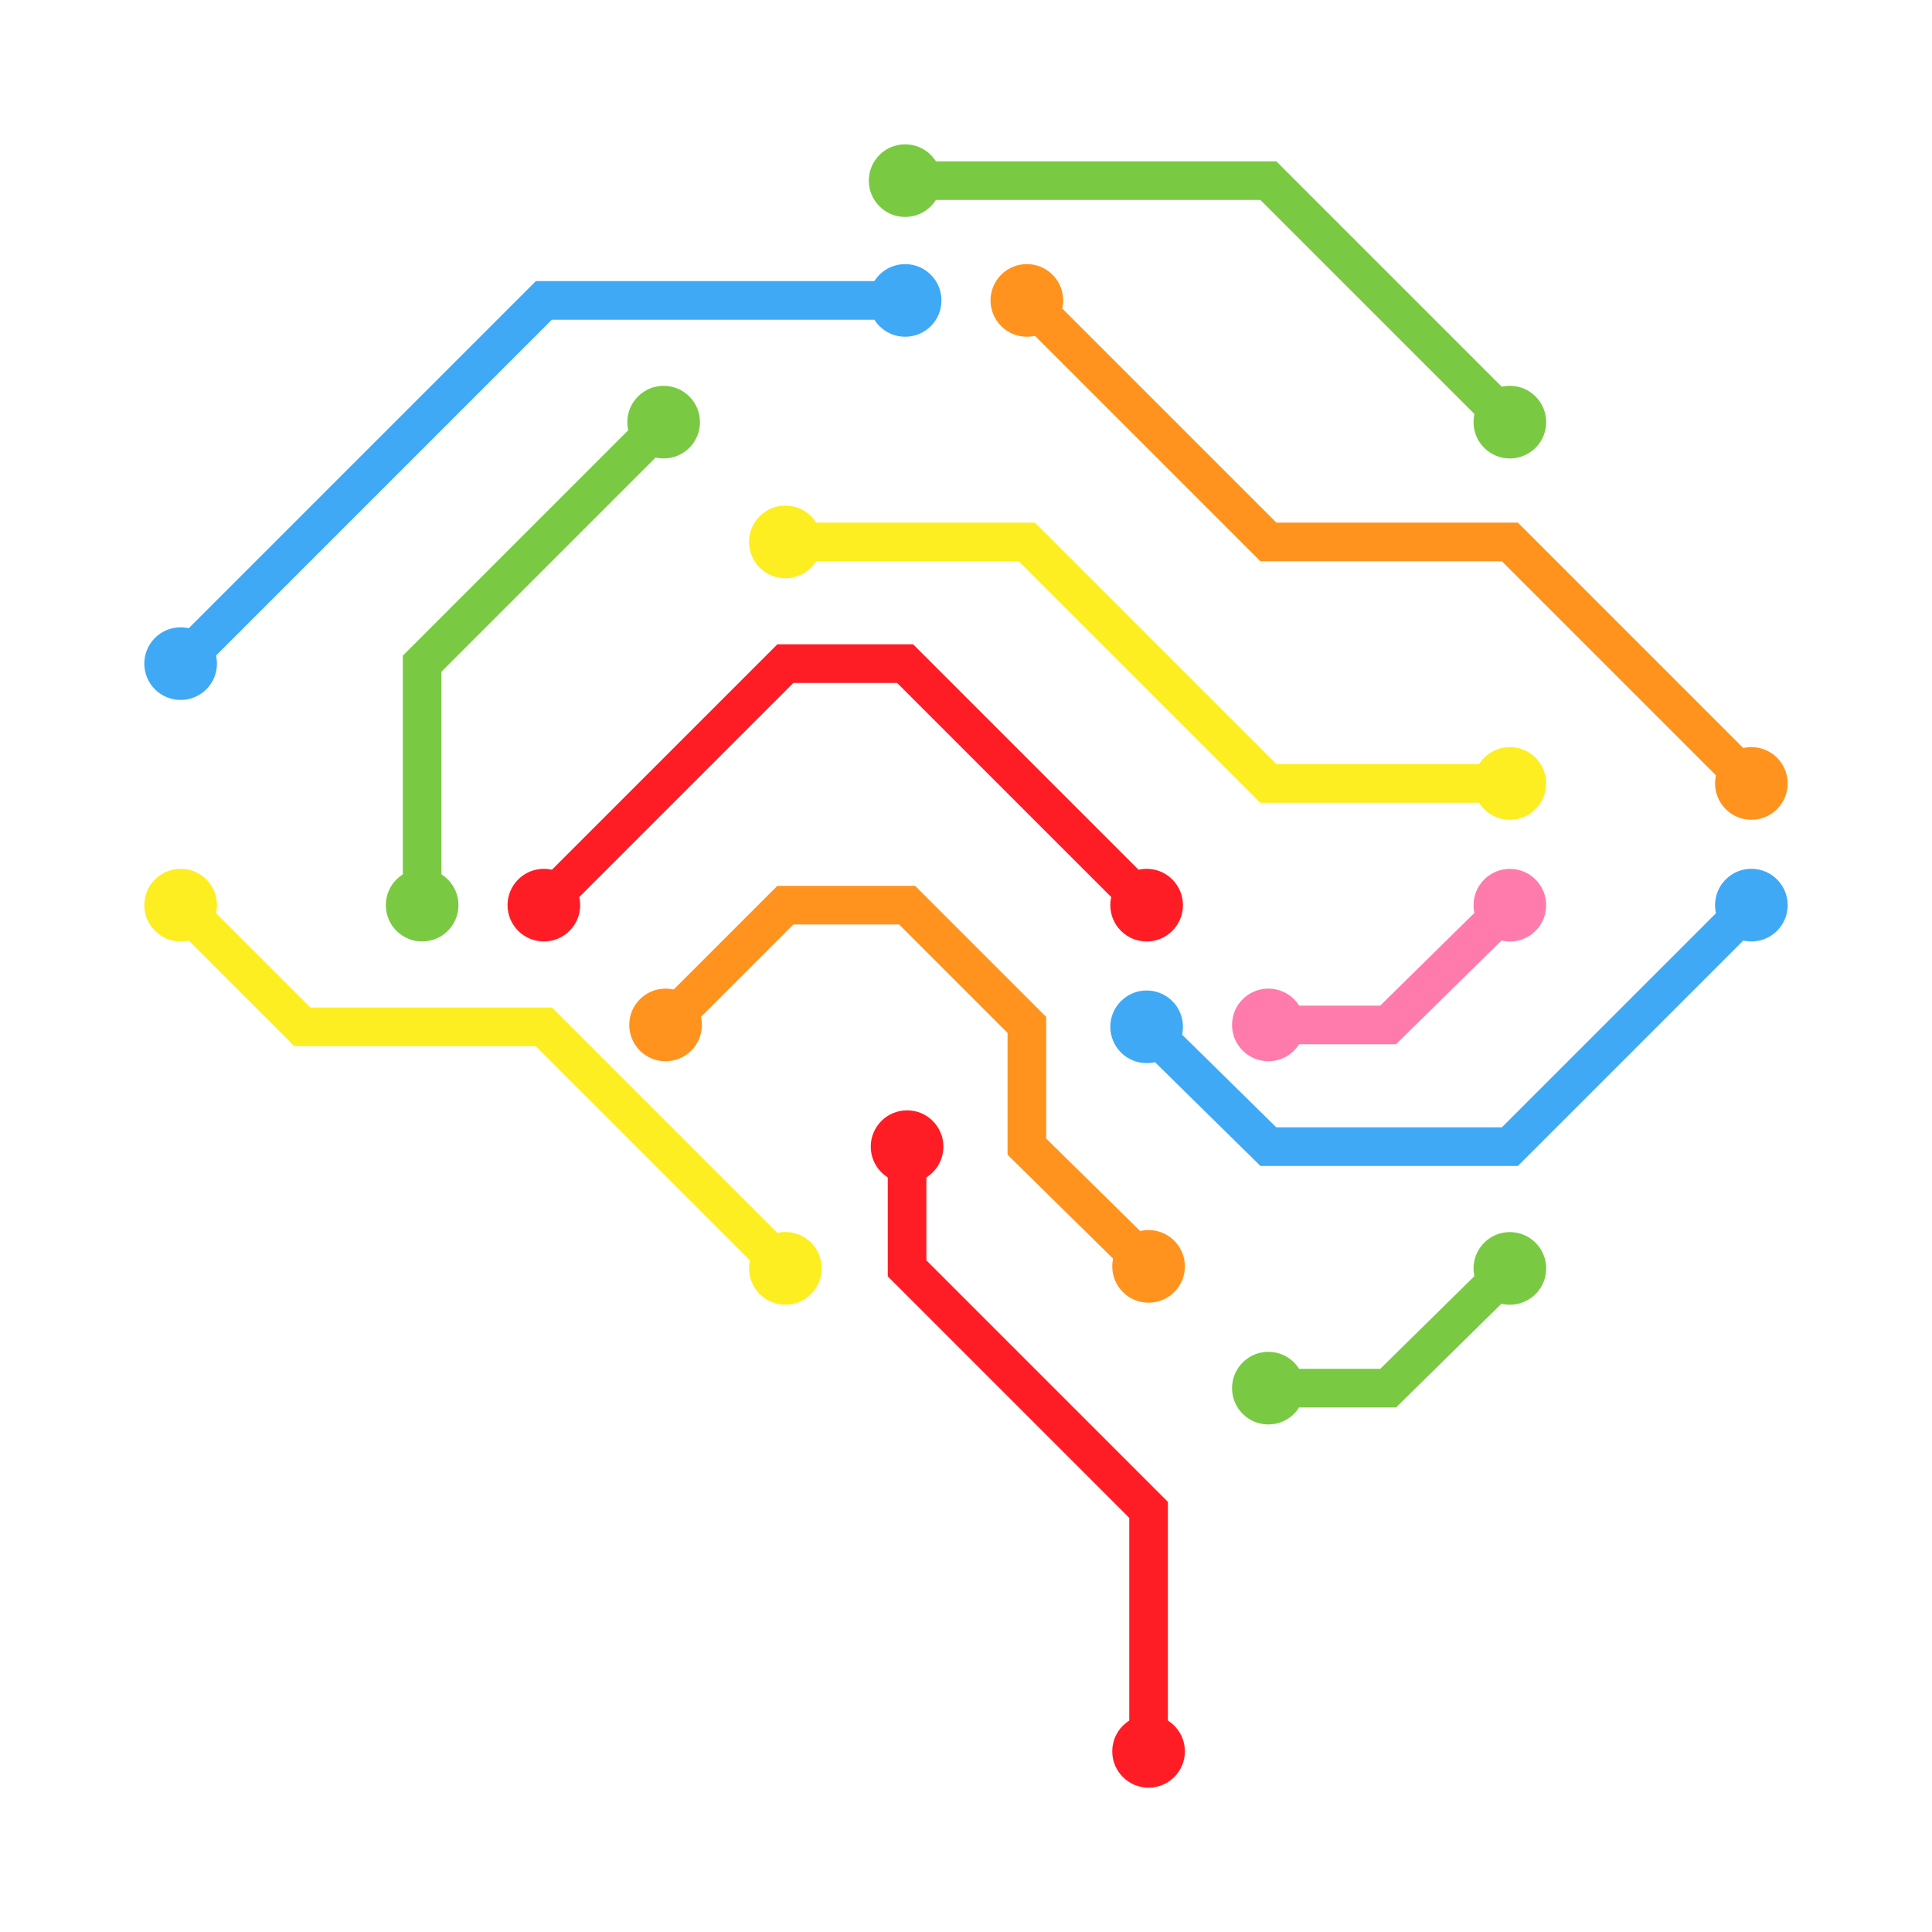 <svg id="Layer_1" data-name="Layer 1" xmlns="http://www.w3.org/2000/svg" viewBox="0 0 1000 1000"><defs><style>.cls-1,.cls-3,.cls-5,.cls-7,.cls-9{fill:none;stroke-miterlimit:10;stroke-width:20px}.cls-1{stroke:#fcee21}.cls-2{fill:#fcee21}.cls-3{stroke:#7ac943}.cls-4{fill:#7ac943}.cls-5{stroke:#ff1d25}.cls-6{fill:#ff1d25}.cls-7{stroke:#3fa9f5}.cls-8{fill:#3fa9f5}.cls-9{stroke:#ff931e}.cls-10{fill:#ff931e}.cls-12{fill:#ff7bac}</style></defs><path class="cls-1" d="M93.5 468.5l63 63h125l125 125"/><circle class="cls-2" cx="93.5" cy="468.5" r="18.8" transform="rotate(-45 93.496 468.493)"/><circle class="cls-2" cx="406.5" cy="656.5" r="18.8" transform="rotate(-45 406.498 656.493)"/><path class="cls-3" d="M781.5 656.5l-63 62h-62"/><circle class="cls-4" cx="781.5" cy="656.5" r="18.8" transform="rotate(-44.54 781.537 656.506)"/><circle class="cls-4" cx="656.5" cy="718.5" r="18.8"/><path class="cls-5" d="M594.5 906.5v-125l-125-125v-63"/><circle class="cls-6" cx="594.5" cy="906.5" r="18.8"/><circle class="cls-6" cx="469.5" cy="593.5" r="18.8"/><path class="cls-7" d="M593.5 531.5l63 62h125l125-125"/><circle class="cls-8" cx="593.5" cy="531.5" r="18.8" transform="rotate(-45.46 593.468 531.49)"/><circle class="cls-8" cx="906.5" cy="468.5" r="18.8" transform="rotate(-45 906.498 468.496)"/><path class="cls-7" d="M93.5 343.5l188-188h187"/><circle class="cls-8" cx="93.5" cy="343.5" r="18.8" transform="rotate(-45 93.494 343.504)"/><circle class="cls-8" cx="468.5" cy="155.5" r="18.8"/><path class="cls-3" d="M468.5 93.5h188l125 125"/><circle class="cls-4" cx="468.5" cy="93.5" r="18.8"/><circle class="cls-4" cx="781.5" cy="218.5" r="18.8" transform="rotate(-45 781.497 218.503)"/><path class="cls-9" d="M906.5 405.5l-125-125h-125l-125-125"/><circle class="cls-10" cx="906.5" cy="405.5" r="18.8" transform="rotate(-45 906.501 405.495)"/><circle class="cls-10" cx="531.5" cy="155.5" r="18.8" transform="rotate(-45 531.499 155.496)"/><path class="cls-1" d="M781.5 405.5h-125l-125-125h-125"/><circle class="cls-2" cx="781.5" cy="405.5" r="18.8"/><circle class="cls-2" cx="406.5" cy="280.5" r="18.8"/><path class="cls-3" d="M343.5 218.5l-125 125v125"/><circle class="cls-4" cx="343.5" cy="218.5" r="18.8" transform="rotate(-45 343.504 218.496)"/><circle class="cls-4" cx="218.5" cy="468.5" r="18.8"/><path class="cls-5" d="M281.5 468.5l125-125h62l125 125"/><circle class="cls-6" cx="281.5" cy="468.5" r="18.8" transform="rotate(-45 281.499 468.5)"/><circle class="cls-6" cx="593.5" cy="468.5" r="18.8" transform="rotate(-45 593.5 468.504)"/><path stroke="#ff7bac" fill="none" stroke-miterlimit="10" stroke-width="20" d="M656.5 530.5h62l63-62"/><circle class="cls-12" cx="656.5" cy="530.5" r="18.8"/><circle class="cls-12" cx="781.5" cy="468.5" r="18.8" transform="rotate(-44.54 781.536 468.512)"/><path class="cls-9" d="M594.5 655.5l-63-62v-63l-62-62h-63l-62 62"/><circle class="cls-10" cx="594.5" cy="655.5" r="18.8" transform="rotate(-45.46 594.472 655.486)"/><circle class="cls-10" cx="344.5" cy="530.5" r="18.8" transform="rotate(-45 344.501 530.503)"/></svg>